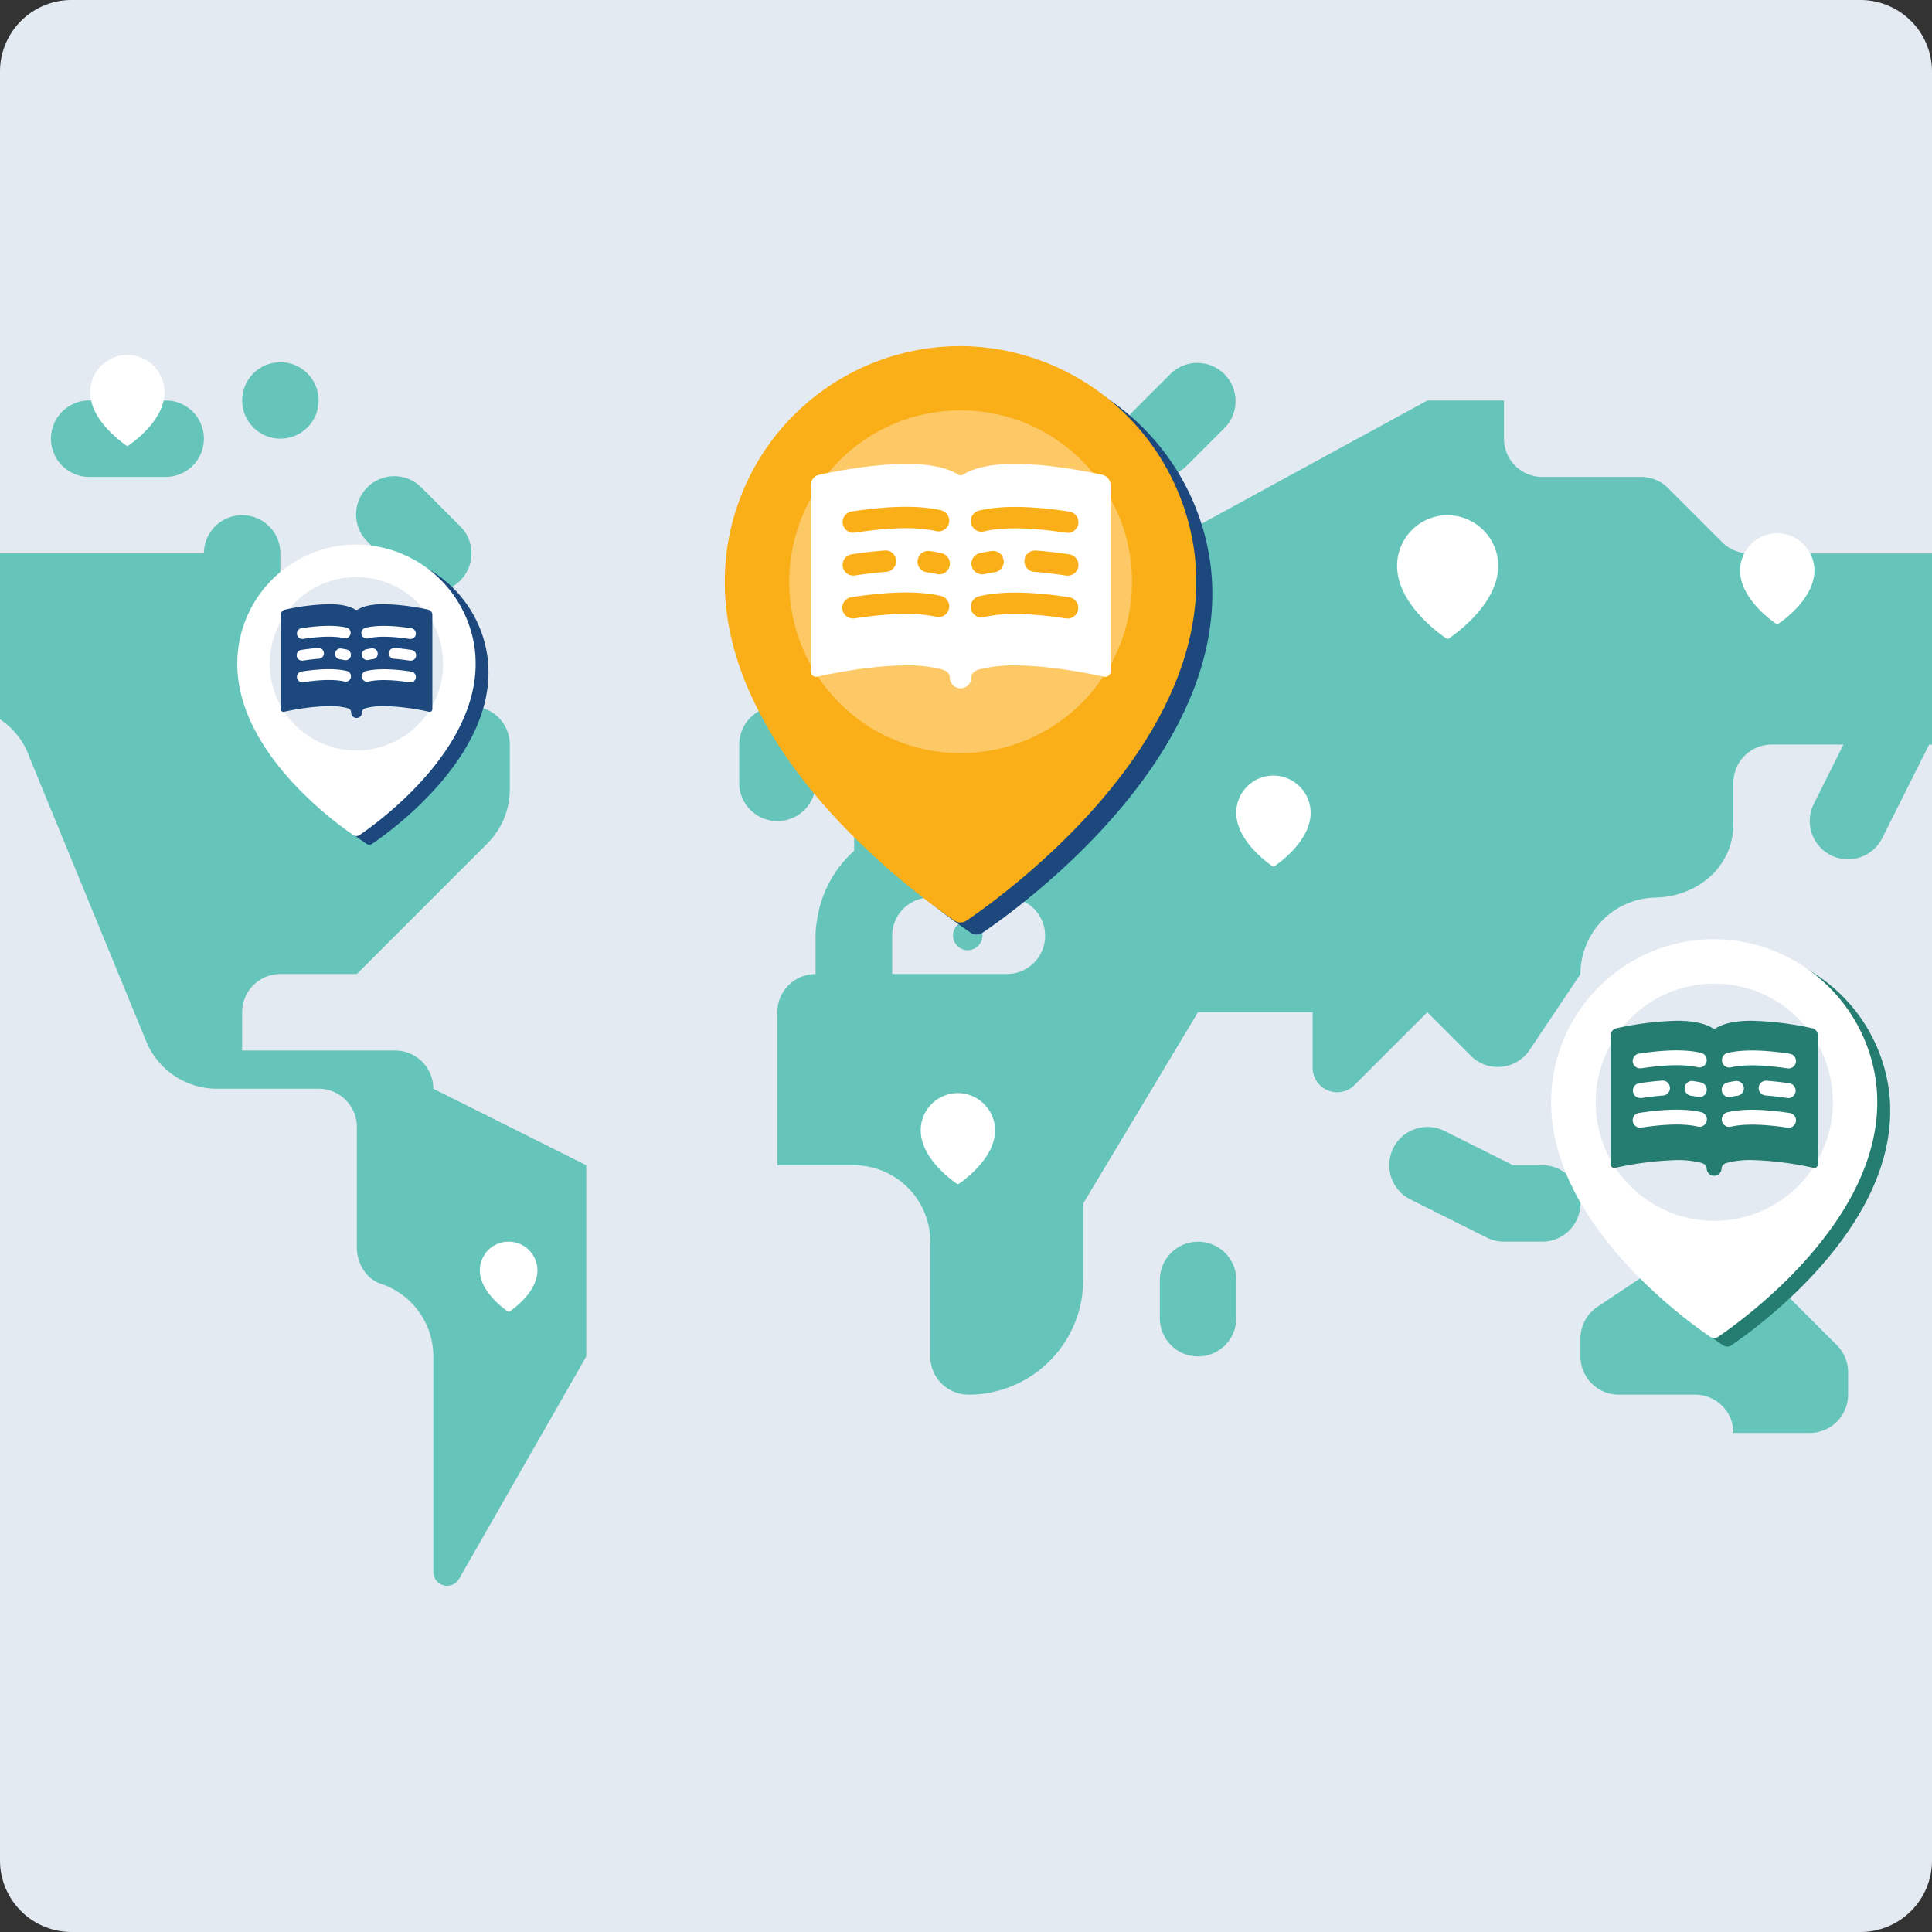 <svg xmlns="http://www.w3.org/2000/svg" xmlns:xlink="http://www.w3.org/1999/xlink" viewBox="0 0 480 480"><rect x="0" y="0" width="480" height="480" fill="#333333" stroke="none"/><defs><style>.a{fill:#e4eaf2;}.b{clip-path:url(#a);}.c{fill:#66c5ba;}.d{fill:#1c487d;}.e{fill:#fff;}.f{fill:#257c71;}.g{fill:#faae17;}.h{fill:#fcc966;}</style><clipPath id="a"><path class="a" d="M17.78,480A17.78,17.78,0,0,1,0,462.22V17.78A17.78,17.78,0,0,1,17.78,0H462.22A17.78,17.78,0,0,1,480,17.78V462.22A17.78,17.78,0,0,1,462.22,480Z"/></clipPath></defs><path class="a" d="M17.78,480A17.78,17.78,0,0,1,0,462.22V17.78A17.78,17.78,0,0,1,17.78,0H462.22A17.78,17.78,0,0,1,480,17.78V462.22A17.78,17.78,0,0,1,462.22,480Z"/><g class="b"><path class="c" d="M193.16,204a9.49,9.49,0,0,1-9.5-9.5V185a9.5,9.5,0,0,1,19,0v9.5A9.5,9.5,0,0,1,193.16,204Z"/><path class="c" d="M41.16,118.49h-19a9.5,9.5,0,0,1,0-19h19a9.5,9.5,0,0,1,0,19Z"/><path class="c" d="M297.66,337a9.49,9.49,0,0,1-9.5-9.5V318a9.5,9.5,0,0,1,19,0v9.5A9.5,9.5,0,0,1,297.66,337Z"/><path class="c" d="M421.16,308.49l-24.28,16.18a9.48,9.48,0,0,0-4.22,7.9V337a9.5,9.5,0,0,0,9.5,9.5h19a9.5,9.5,0,0,1,9.5,9.5h19a9.51,9.51,0,0,0,9.5-9.5v-5.57a9.52,9.52,0,0,0-2.79-6.72l-25.71-25.71Z"/><path class="c" d="M383.16,308.49h-9.5a9.46,9.46,0,0,1-4.25-1l-19-9.5a9.5,9.5,0,0,1,8.49-17l17,8.5h7.26a9.5,9.5,0,1,1,0,19Z"/><path class="c" d="M411.66,289.49a9.49,9.49,0,0,1-9.5-9.5v-9.5a9.5,9.5,0,0,1,19,0V280A9.5,9.5,0,0,1,411.66,289.49Z"/><path class="c" d="M288.16,118.49a9.51,9.51,0,0,1-6.72-16.22l9.5-9.5a9.5,9.5,0,0,1,13.43,13.43l-9.5,9.5A9.43,9.43,0,0,1,288.16,118.49Z"/><path class="c" d="M107.66,147a9.44,9.44,0,0,1-6.72-2.79l-9.5-9.5a9.5,9.5,0,1,1,13.43-13.43l9.5,9.5A9.51,9.51,0,0,1,107.66,147Z"/><circle class="c" cx="69.66" cy="99.49" r="9.5"/><path class="c" d="M107.66,270.49a9.5,9.5,0,0,0-9.5-9.5h-38v-9.5a9.5,9.5,0,0,1,9.5-9.5h19l32.43-32.44a19,19,0,0,0,5.57-13.44V185a9.5,9.5,0,0,0-9.5-9.5h-19v4.75a14.25,14.25,0,0,1-28.5,0V137.49a9.5,9.5,0,0,0-19,0h-76v38h14.8a19,19,0,0,1,18,13L36.32,258.7a19,19,0,0,0,17.57,11.79H79.16a9.5,9.5,0,0,1,9.5,9.5v29.88c0,4,2.27,7.83,6,9.09a19,19,0,0,1,13,18v53.59a3.42,3.42,0,0,0,6.4,1.7L145.66,337v-47.5Z"/><path class="c" d="M434.59,137.49a9.52,9.52,0,0,1-6.72-2.79l-13.43-13.43a9.51,9.51,0,0,0-6.72-2.78H383.16a9.5,9.5,0,0,1-9.5-9.5v-9.5h-19l-95.5,52.09a18.83,18.83,0,0,0-29-12.15l-13.74,9.15a9.5,9.5,0,0,0,10.54,15.81l13.74-9.16v20.26a28.53,28.53,0,0,0-28.5,28.5v7.41A28.26,28.26,0,0,0,203,228.65a19.38,19.38,0,0,0-.38,3.84V242a9.5,9.5,0,0,0-9.5,9.5v38h19a19,19,0,0,1,19,19V337a9.5,9.5,0,0,0,9.5,9.5,28.5,28.5,0,0,0,28.5-28.5V299l28.5-47.5h28.5v13.76a6.1,6.1,0,0,0,10.41,4.32l18.09-18.08,10.8,10.8a9.5,9.5,0,0,0,14.62-1.45L392.66,242a19,19,0,0,1,18.61-19c10.53-.21,19.39-7.72,19.39-18.25V194.49a9.5,9.5,0,0,1,9.5-9.5H458l-7.37,14.75a9.5,9.5,0,1,0,17,8.49L479.28,185h8.38v-47.5Zm-174.93,95a9.51,9.51,0,0,1-9.5,9.5h-28.5v-9.5a9.5,9.5,0,0,1,9.5-9.5h19a9.5,9.5,0,0,1,9.5,9.5Z"/></g><path class="d" d="M92.2,137.43a29.84,29.84,0,0,1,28.87,25.45c3.41,23.85-23.68,43.42-28.57,46.74a1.31,1.31,0,0,1-1.49,0C86.41,206.5,62.14,189,62.14,167A29.62,29.62,0,0,1,92.2,137.43Z"/><path class="e" d="M89,135.3a29.83,29.83,0,0,1,28.88,25.44c3.4,23.85-23.68,43.42-28.57,46.74a1.33,1.33,0,0,1-1.5,0c-4.6-3.12-28.86-20.64-28.86-42.57A29.61,29.61,0,0,1,89,135.3Z"/><circle class="a" cx="88.55" cy="164.91" r="21.54"/><path class="d" d="M95.34,150.1c-3.86,0-5.7.86-6.41,1.32a.66.66,0,0,1-.74,0c-.71-.46-2.56-1.32-6.42-1.32a57.27,57.27,0,0,0-11,1.37,1.33,1.33,0,0,0-1,1.31v23.4a.67.67,0,0,0,.81.66,57.45,57.45,0,0,1,11.24-1.42,17.45,17.45,0,0,1,4.42.49c.6.16,1,.49,1,1.11h0a1.35,1.35,0,1,0,2.7,0h0c0-.61.41-.94,1-1.1a17,17,0,0,1,4.43-.5,57.34,57.34,0,0,1,11.24,1.42.67.67,0,0,0,.81-.66v-23.4a1.33,1.33,0,0,0-1-1.31A57.16,57.16,0,0,0,95.34,150.1Z"/><path class="e" d="M102,158.75h-.2c-4.38-.67-7.85-.75-10.26-.18a1.35,1.35,0,1,1-.62-2.62c2.77-.66,6.53-.58,11.28.13a1.35,1.35,0,0,1-.2,2.68Z"/><path class="e" d="M102,169.52l-.2,0c-4.38-.66-7.85-.75-10.26-.18a1.34,1.34,0,1,1-.62-2.61c2.77-.66,6.53-.59,11.28.13a1.35,1.35,0,0,1-.2,2.68Z"/><path class="e" d="M91.24,164a1.35,1.35,0,0,1-.31-2.66c.44-.1.93-.19,1.48-.27a1.35,1.35,0,0,1,.36,2.67c-.46.06-.86.14-1.22.22A1.65,1.65,0,0,1,91.24,164Z"/><path class="e" d="M102,164.13h-.2c-1.4-.21-2.73-.37-3.94-.46a1.34,1.34,0,0,1,.2-2.68c1.28.09,2.67.26,4.14.48a1.34,1.34,0,0,1-.2,2.67Z"/><path class="e" d="M75.09,158.75a1.35,1.35,0,0,1-.2-2.68c4.75-.71,8.51-.79,11.28-.13a1.35,1.35,0,0,1-.62,2.62c-2.41-.57-5.88-.49-10.26.18Z"/><path class="e" d="M75.09,169.52a1.35,1.35,0,0,1-.2-2.68c4.75-.71,8.51-.79,11.28-.13a1.34,1.34,0,1,1-.62,2.61c-2.41-.57-5.88-.48-10.26.18Z"/><path class="e" d="M85.86,164a1.65,1.65,0,0,1-.31,0c-.36-.08-.76-.16-1.22-.22a1.35,1.35,0,0,1,.36-2.67c.55.08,1,.17,1.48.27a1.35,1.35,0,0,1-.31,2.66Z"/><path class="e" d="M75.09,164.13a1.34,1.34,0,0,1-.2-2.67c1.47-.22,2.86-.39,4.14-.48a1.33,1.33,0,0,1,1.44,1.24,1.34,1.34,0,0,1-1.24,1.44c-1.21.09-2.54.25-3.94.46Z"/><path class="f" d="M429.71,235.48a40.83,40.83,0,0,1,39.51,34.81c4.66,32.63-32.39,59.41-39.08,63.95a1.79,1.79,0,0,1-2.05,0C421.79,330,388.6,306,388.6,276A40.51,40.51,0,0,1,429.71,235.48Z"/><path class="e" d="M426.51,233.34A40.84,40.84,0,0,1,466,268.16c4.66,32.62-32.4,59.4-39.09,63.94a1.81,1.81,0,0,1-2.05,0c-6.29-4.28-39.49-28.25-39.49-58.26A40.52,40.52,0,0,1,426.51,233.34Z"/><circle class="a" cx="425.91" cy="273.85" r="29.47"/><path class="f" d="M435.19,253.6c-5.28,0-7.8,1.17-8.77,1.8a.89.89,0,0,1-1,0c-1-.63-3.49-1.8-8.77-1.8a78,78,0,0,0-15.06,1.87,1.83,1.83,0,0,0-1.44,1.79v32a.91.91,0,0,0,1.11.9,80,80,0,0,1,15.39-1.94,23.38,23.38,0,0,1,6,.68c.81.22,1.38.67,1.38,1.51h0a1.85,1.85,0,0,0,3.69,0h0c0-.85.56-1.3,1.38-1.51a22.93,22.93,0,0,1,6.06-.69,80.1,80.1,0,0,1,15.39,1.94.91.91,0,0,0,1.11-.9v-32a1.83,1.83,0,0,0-1.45-1.79A77.81,77.81,0,0,0,435.19,253.6Z"/><path class="e" d="M444.32,265.43l-.27,0c-6-.9-10.74-1-14-.25a1.84,1.84,0,0,1-.85-3.58c3.8-.9,8.93-.79,15.44.19a1.84,1.84,0,0,1-.28,3.66Z"/><path class="e" d="M444.32,280.16a1.23,1.23,0,0,1-.27,0c-6-.9-10.74-1-14-.24a1.84,1.84,0,0,1-.85-3.59c3.8-.9,8.93-.79,15.44.19a1.84,1.84,0,0,1-.28,3.66Z"/><path class="e" d="M429.59,272.58a1.84,1.84,0,0,1-.42-3.63,20.34,20.34,0,0,1,2-.37,1.84,1.84,0,1,1,.5,3.65,14.93,14.93,0,0,0-1.67.3A2,2,0,0,1,429.59,272.58Z"/><path class="e" d="M444.32,272.8l-.27,0c-1.92-.3-3.74-.5-5.39-.63a1.84,1.84,0,1,1,.27-3.67c1.75.13,3.65.35,5.67.65a1.85,1.85,0,0,1-.28,3.67Z"/><path class="e" d="M407.49,265.43a1.84,1.84,0,0,1-.28-3.66c6.51-1,11.65-1.09,15.44-.19a1.84,1.84,0,0,1-.85,3.58c-3.3-.78-8-.65-14,.25Z"/><path class="e" d="M407.49,280.16a1.84,1.84,0,0,1-.28-3.66c6.51-1,11.65-1.08,15.44-.19a1.84,1.84,0,0,1-.85,3.59c-3.3-.78-8-.66-14,.24A1.23,1.23,0,0,1,407.49,280.16Z"/><path class="e" d="M422.22,272.58a2,2,0,0,1-.42-.05,14.93,14.93,0,0,0-1.67-.3,1.84,1.84,0,1,1,.5-3.65,20.34,20.34,0,0,1,2,.37,1.84,1.84,0,0,1-.42,3.63Z"/><path class="e" d="M407.49,272.8a1.85,1.85,0,0,1-.28-3.67c2-.3,3.92-.52,5.67-.65a1.81,1.81,0,0,1,2,1.7,1.84,1.84,0,0,1-1.7,2c-1.65.13-3.47.33-5.39.63Z"/><path class="e" d="M359.85,128a12.66,12.66,0,0,1,12.25,10.8c1.44,10.11-10.05,18.41-12.12,19.82a.56.56,0,0,1-.63,0c-2-1.33-12.25-8.76-12.25-18.06A12.57,12.57,0,0,1,359.85,128Z"/><path class="e" d="M441.7,132.49a9.32,9.32,0,0,1,9,7.94c1.06,7.44-7.39,13.55-8.92,14.58a.39.39,0,0,1-.46,0c-1.44-1-9-6.44-9-13.28A9.24,9.24,0,0,1,441.7,132.49Z"/><path class="e" d="M238.13,271.58a9.31,9.31,0,0,1,9,7.94c1.06,7.44-7.39,13.55-8.91,14.59a.44.44,0,0,1-.47,0c-1.44-1-9-6.45-9-13.29A9.25,9.25,0,0,1,238.13,271.58Z"/><path class="e" d="M316.53,192.69a9.29,9.29,0,0,1,9,7.94c1.07,7.44-7.38,13.55-8.91,14.58a.41.41,0,0,1-.47,0c-1.43-1-9-6.44-9-13.28A9.23,9.23,0,0,1,316.53,192.69Z"/><path class="e" d="M31.79,88.19a9.29,9.29,0,0,1,9,7.94c1.07,7.44-7.39,13.55-8.91,14.58a.41.41,0,0,1-.47,0c-1.43-1-9-6.44-9-13.28A9.23,9.23,0,0,1,31.79,88.19Z"/><path class="e" d="M126.5,308.49a7.17,7.17,0,0,1,6.95,6.12c.82,5.74-5.7,10.45-6.87,11.25a.33.33,0,0,1-.36,0c-1.11-.75-7-5-7-10.25A7.12,7.12,0,0,1,126.5,308.49Z"/><circle class="c" cx="240.43" cy="232.42" r="3.66"/><path class="d" d="M243.52,89a59,59,0,0,1,57.1,50.31c6.73,47.15-46.82,85.84-56.48,92.41a2.62,2.62,0,0,1-3,0c-9.1-6.18-57.07-40.82-57.07-84.18A58.55,58.55,0,0,1,243.52,89Z"/><path class="g" d="M239.52,86a59,59,0,0,1,57.1,50.31c6.73,47.15-46.82,85.84-56.48,92.41a2.62,2.62,0,0,1-3,0c-9.1-6.18-57.07-40.82-57.07-84.18A58.55,58.55,0,0,1,239.52,86Z"/><circle class="h" cx="238.66" cy="144.53" r="42.58"/><path class="e" d="M252.08,115.26c-7.63,0-11.28,1.7-12.68,2.61a1.3,1.3,0,0,1-1.46,0c-1.41-.91-5.05-2.61-12.68-2.61-8.23,0-17.65,1.82-21.75,2.7a2.66,2.66,0,0,0-2.09,2.6v46.25a1.33,1.33,0,0,0,1.61,1.31c3.79-.84,13.66-2.81,22.23-2.81a33.7,33.7,0,0,1,8.73,1c1.18.31,2,1,2,2.19h0a2.67,2.67,0,0,0,5.33,0h0c0-1.22.82-1.87,2-2.18a33.91,33.91,0,0,1,8.77-1c8.57,0,18.44,2,22.23,2.81a1.33,1.33,0,0,0,1.6-1.31V120.56a2.65,2.65,0,0,0-2.08-2.6C269.73,117.08,260.31,115.26,252.08,115.26Z"/><path class="g" d="M265.27,132.36a2.69,2.69,0,0,1-.4,0c-8.66-1.31-15.51-1.48-20.28-.36a2.66,2.66,0,1,1-1.23-5.17c5.49-1.3,12.91-1.15,22.31.27a2.66,2.66,0,0,1-.4,5.29Z"/><path class="g" d="M265.27,153.65a2.69,2.69,0,0,1-.4,0c-8.66-1.31-15.51-1.48-20.28-.36a2.66,2.66,0,1,1-1.23-5.17c5.49-1.3,12.91-1.15,22.31.26a2.67,2.67,0,0,1-.4,5.3Z"/><path class="g" d="M244,142.69a2.66,2.66,0,0,1-.6-5.25c.85-.2,1.82-.38,2.91-.53a2.66,2.66,0,1,1,.72,5.27,24,24,0,0,0-2.41.44A2.62,2.62,0,0,1,244,142.69Z"/><path class="g" d="M265.27,143l-.4,0c-2.78-.43-5.39-.73-7.78-.91a2.66,2.66,0,1,1,.39-5.3c2.52.18,5.28.5,8.19.94a2.66,2.66,0,0,1-.4,5.29Z"/><path class="g" d="M212,132.36a2.66,2.66,0,0,1-.39-5.29c9.39-1.42,16.82-1.57,22.3-.27a2.66,2.66,0,0,1-1.23,5.17c-4.77-1.12-11.62-.95-20.28.36A2.69,2.69,0,0,1,212,132.36Z"/><path class="g" d="M212,153.65a2.66,2.66,0,0,1-.39-5.3c9.39-1.41,16.82-1.56,22.3-.26a2.66,2.66,0,0,1-1.23,5.17c-4.77-1.12-11.62-.95-20.28.36A2.69,2.69,0,0,1,212,153.65Z"/><path class="g" d="M233.34,142.69a2.62,2.62,0,0,1-.62-.07,23.44,23.44,0,0,0-2.41-.44,2.66,2.66,0,1,1,.72-5.27c1.09.15,2.06.33,2.91.53a2.66,2.66,0,0,1-.6,5.25Z"/><path class="g" d="M212,143a2.66,2.66,0,0,1-.39-5.29c2.9-.44,5.66-.76,8.18-.94a2.62,2.62,0,0,1,2.85,2.45,2.66,2.66,0,0,1-2.46,2.85c-2.39.18-5,.48-7.78.91Z"/></svg>
